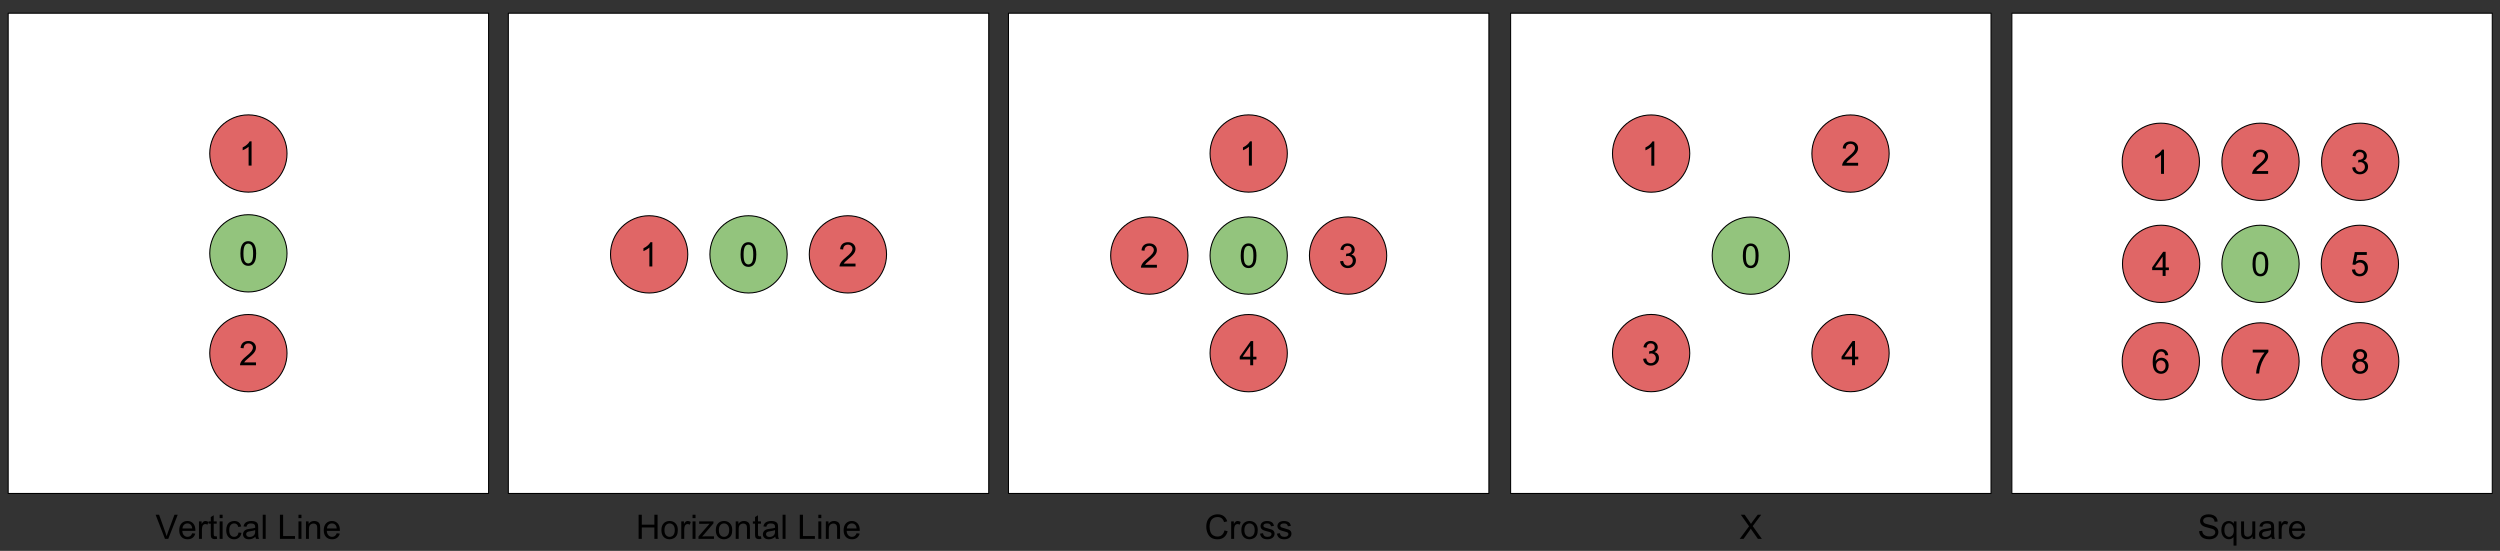 <?xml version="1.0" standalone="yes"?>

<svg version="1.1" viewBox="0.0 0.0 4738.0 1044.0" fill="none" stroke="none" stroke-linecap="square" stroke-miterlimit="10" xmlns="http://www.w3.org/2000/svg" xmlns:xlink="http://www.w3.org/1999/xlink"><rect x="0.0" y="0.0" width="4738.0" height="1044.0" fill="#333333" stroke="none"/><clipPath id="p.0"><path d="m0 0l4738.0 0l0 1044.0l-4738.0 0l0 -1044.0z" clip-rule="nonzero"></path></clipPath><g clip-path="url(#p.0)"><path fill="#000000" fill-opacity="0.0" d="m0 0l4738.38 0l0 1044.622l-4738.38 0z" fill-rule="nonzero"></path><path fill="#ffffff" d="m15.491 24.975l910.488 0l0 910.268l-910.488 0z" fill-rule="nonzero"></path><path stroke="#000000" stroke-width="2.0" stroke-linejoin="round" stroke-linecap="butt" d="m15.491 24.975l910.488 0l0 910.268l-910.488 0z" fill-rule="nonzero"></path><path fill="#000000" fill-opacity="0.0" d="m224.483 950.869l492.504 0l0 63.433l-492.504 0z" fill-rule="nonzero"></path><path fill="#000000" d="m312.672 1021.309l-17.75 -45.812l6.562 0l11.906 33.281q1.438 4.0 2.406 7.5q1.062 -3.75 2.469 -7.5l12.375 -33.281l6.188 0l-17.938 45.812l-6.219 0zm51.594 -10.688l5.812 0.719q-1.375 5.094 -5.094 7.906q-3.719 2.812 -9.5 2.812q-7.281 0 -11.547 -4.484q-4.266 -4.484 -4.266 -12.578q0 -8.375 4.312 -13.0q4.312 -4.625 11.188 -4.625q6.656 0 10.875 4.531q4.219 4.531 4.219 12.75q0 0.5 -0.031 1.5l-24.75 0q0.312 5.469 3.094 8.375q2.781 2.906 6.938 2.906q3.094 0 5.281 -1.625q2.188 -1.625 3.469 -5.188zm-18.469 -9.094l18.531 0q-0.375 -4.188 -2.125 -6.281q-2.688 -3.25 -6.969 -3.25q-3.875 0 -6.516 2.594q-2.641 2.594 -2.922 6.938zm31.281 19.781l0 -33.188l5.062 0l0 5.031q1.938 -3.531 3.578 -4.656q1.641 -1.125 3.609 -1.125q2.844 0 5.781 1.812l-1.938 5.219q-2.062 -1.219 -4.125 -1.219q-1.844 0 -3.312 1.109q-1.469 1.109 -2.094 3.078q-0.938 3.0 -0.938 6.562l0 17.375l-5.625 0zm33.656 -5.031l0.812 4.969q-2.375 0.5 -4.25 0.5q-3.062 0 -4.75 -0.969q-1.688 -0.969 -2.375 -2.547q-0.688 -1.578 -0.688 -6.641l0 -19.094l-4.125 0l0 -4.375l4.125 0l0 -8.219l5.594 -3.375l0 11.594l5.656 0l0 4.375l-5.656 0l0 19.406q0 2.406 0.297 3.094q0.297 0.688 0.969 1.094q0.672 0.406 1.922 0.406q0.938 0 2.469 -0.219zm5.531 -34.312l0 -6.469l5.625 0l0 6.469l-5.625 0zm0 39.344l0 -33.188l5.625 0l0 33.188l-5.625 0zm35.844 -12.156l5.531 0.719q-0.906 5.719 -4.641 8.953q-3.734 3.234 -9.172 3.234q-6.812 0 -10.953 -4.453q-4.141 -4.453 -4.141 -12.766q0 -5.375 1.781 -9.406q1.781 -4.031 5.422 -6.047q3.641 -2.016 7.922 -2.016q5.406 0 8.844 2.734q3.438 2.734 4.406 7.766l-5.469 0.844q-0.781 -3.344 -2.766 -5.031q-1.984 -1.688 -4.797 -1.688q-4.25 0 -6.906 3.047q-2.656 3.047 -2.656 9.641q0 6.688 2.562 9.719q2.562 3.031 6.688 3.031q3.312 0 5.531 -2.031q2.219 -2.031 2.812 -6.25zm32.0 8.062q-3.125 2.656 -6.016 3.75q-2.891 1.094 -6.203 1.094q-5.469 0 -8.406 -2.672q-2.938 -2.672 -2.938 -6.828q0 -2.438 1.109 -4.453q1.109 -2.016 2.906 -3.234q1.797 -1.219 4.047 -1.844q1.656 -0.438 5.0 -0.844q6.812 -0.812 10.031 -1.938q0.031 -1.156 0.031 -1.469q0 -3.438 -1.594 -4.844q-2.156 -1.906 -6.406 -1.906q-3.969 0 -5.859 1.391q-1.891 1.391 -2.797 4.922l-5.5 -0.75q0.75 -3.531 2.469 -5.703q1.719 -2.172 4.969 -3.344q3.25 -1.172 7.531 -1.172q4.25 0 6.906 1.0q2.656 1.0 3.906 2.516q1.25 1.516 1.75 3.828q0.281 1.438 0.281 5.188l0 7.5q0 7.844 0.359 9.922q0.359 2.078 1.422 3.984l-5.875 0q-0.875 -1.75 -1.125 -4.094zm-0.469 -12.562q-3.062 1.25 -9.188 2.125q-3.469 0.5 -4.906 1.125q-1.438 0.625 -2.219 1.828q-0.781 1.203 -0.781 2.672q0 2.25 1.703 3.75q1.703 1.5 4.984 1.5q3.25 0 5.781 -1.422q2.531 -1.422 3.719 -3.891q0.906 -1.906 0.906 -5.625l0 -2.062zm14.281 16.656l0 -45.812l5.625 0l0 45.812l-5.625 0zm32.594 0l0 -45.812l6.062 0l0 40.406l22.562 0l0 5.406l-28.625 0zm35.156 -39.344l0 -6.469l5.625 0l0 6.469l-5.625 0zm0 39.344l0 -33.188l5.625 0l0 33.188l-5.625 0zm14.188 0l0 -33.188l5.062 0l0 4.719q3.656 -5.469 10.562 -5.469q3.0 0 5.516 1.078q2.516 1.078 3.766 2.828q1.25 1.75 1.75 4.156q0.312 1.562 0.312 5.469l0 20.406l-5.625 0l0 -20.188q0 -3.438 -0.656 -5.141q-0.656 -1.703 -2.328 -2.719q-1.672 -1.016 -3.922 -1.016q-3.594 0 -6.203 2.281q-2.609 2.281 -2.609 8.656l0 18.125l-5.625 0zm58.312 -10.688l5.812 0.719q-1.375 5.094 -5.094 7.906q-3.719 2.812 -9.5 2.812q-7.281 0 -11.547 -4.484q-4.266 -4.484 -4.266 -12.578q0 -8.375 4.312 -13.0q4.312 -4.625 11.188 -4.625q6.656 0 10.875 4.531q4.219 4.531 4.219 12.75q0 0.5 -0.031 1.5l-24.75 0q0.312 5.469 3.094 8.375q2.781 2.906 6.938 2.906q3.094 0 5.281 -1.625q2.188 -1.625 3.469 -5.188zm-18.469 -9.094l18.531 0q-0.375 -4.188 -2.125 -6.281q-2.688 -3.25 -6.969 -3.25q-3.875 0 -6.516 2.594q-2.641 2.594 -2.922 6.938z" fill-rule="nonzero"></path><path fill="#ffffff" d="m963.378 24.975l910.488 0l0 910.268l-910.488 0z" fill-rule="nonzero"></path><path stroke="#000000" stroke-width="2.0" stroke-linejoin="round" stroke-linecap="butt" d="m963.378 24.975l910.488 0l0 910.268l-910.488 0z" fill-rule="nonzero"></path><path fill="#ffffff" d="m3812.874 24.975l910.488 0l0 910.268l-910.488 0z" fill-rule="nonzero"></path><path stroke="#000000" stroke-width="2.0" stroke-linejoin="round" stroke-linecap="butt" d="m3812.874 24.975l910.488 0l0 910.268l-910.488 0z" fill-rule="nonzero"></path><path fill="#000000" fill-opacity="0.0" d="m3946.496 950.869l643.244 0l0 63.433l-643.244 0z" fill-rule="nonzero"></path><path fill="#000000" d="m4167.806 1006.59l5.719 -0.5q0.406 3.438 1.891 5.641q1.484 2.203 4.609 3.562q3.125 1.359 7.031 1.359q3.469 0 6.125 -1.031q2.656 -1.031 3.953 -2.828q1.297 -1.797 1.297 -3.922q0 -2.156 -1.25 -3.766q-1.25 -1.609 -4.125 -2.703q-1.844 -0.719 -8.156 -2.234q-6.312 -1.516 -8.844 -2.859q-3.281 -1.719 -4.891 -4.266q-1.609 -2.547 -1.609 -5.703q0 -3.469 1.969 -6.484q1.969 -3.016 5.75 -4.578q3.781 -1.562 8.406 -1.562q5.094 0 8.984 1.641q3.891 1.641 5.984 4.828q2.094 3.188 2.25 7.219l-5.812 0.438q-0.469 -4.344 -3.172 -6.562q-2.703 -2.219 -7.984 -2.219q-5.5 0 -8.016 2.016q-2.516 2.016 -2.516 4.859q0 2.469 1.781 4.062q1.75 1.594 9.141 3.266q7.391 1.672 10.141 2.922q4.0 1.844 5.906 4.672q1.906 2.828 1.906 6.516q0 3.656 -2.094 6.891q-2.094 3.234 -6.016 5.031q-3.922 1.797 -8.828 1.797q-6.219 0 -10.422 -1.812q-4.203 -1.812 -6.594 -5.453q-2.391 -3.641 -2.516 -8.234zm65.188 27.437l0 -16.25q-1.312 1.844 -3.672 3.062q-2.359 1.219 -5.016 1.219q-5.906 0 -10.172 -4.719q-4.266 -4.719 -4.266 -12.938q0 -5.0 1.734 -8.969q1.734 -3.969 5.031 -6.016q3.297 -2.047 7.234 -2.047q6.156 0 9.688 5.188l0 -4.438l5.062 0l0 45.906l-5.625 0zm-17.344 -29.406q0 6.406 2.688 9.609q2.688 3.203 6.438 3.203q3.594 0 6.188 -3.047q2.594 -3.047 2.594 -9.266q0 -6.625 -2.734 -9.969q-2.734 -3.344 -6.422 -3.344q-3.656 0 -6.203 3.109q-2.547 3.109 -2.547 9.703zm53.531 16.688l0 -4.875q-3.875 5.625 -10.531 5.625q-2.938 0 -5.484 -1.125q-2.547 -1.125 -3.781 -2.828q-1.234 -1.703 -1.734 -4.172q-0.344 -1.656 -0.344 -5.25l0 -20.562l5.625 0l0 18.406q0 4.406 0.344 5.938q0.531 2.219 2.25 3.484q1.719 1.266 4.25 1.266q2.531 0 4.75 -1.297q2.219 -1.297 3.141 -3.531q0.922 -2.234 0.922 -6.484l0 -17.781l5.625 0l0 33.188l-5.031 0zm35.5 -4.094q-3.125 2.656 -6.016 3.75q-2.891 1.094 -6.203 1.094q-5.469 0 -8.406 -2.672q-2.938 -2.672 -2.938 -6.828q0 -2.438 1.109 -4.453q1.109 -2.016 2.906 -3.234q1.797 -1.219 4.047 -1.844q1.656 -0.438 5.0 -0.844q6.812 -0.812 10.031 -1.938q0.031 -1.156 0.031 -1.469q0 -3.438 -1.594 -4.844q-2.156 -1.906 -6.406 -1.906q-3.969 0 -5.859 1.391q-1.891 1.391 -2.797 4.922l-5.5 -0.75q0.75 -3.531 2.469 -5.703q1.719 -2.172 4.969 -3.344q3.25 -1.172 7.531 -1.172q4.25 0 6.906 1.0q2.656 1.0 3.906 2.516q1.25 1.516 1.75 3.828q0.281 1.438 0.281 5.188l0 7.5q0 7.844 0.359 9.922q0.359 2.078 1.422 3.984l-5.875 0q-0.875 -1.75 -1.125 -4.094zm-0.469 -12.562q-3.062 1.25 -9.188 2.125q-3.469 0.5 -4.906 1.125q-1.438 0.625 -2.219 1.828q-0.781 1.203 -0.781 2.672q0 2.25 1.703 3.75q1.703 1.5 4.984 1.5q3.25 0 5.781 -1.422q2.531 -1.422 3.719 -3.891q0.906 -1.906 0.906 -5.625l0 -2.062zm14.344 16.656l0 -33.188l5.062 0l0 5.031q1.938 -3.531 3.578 -4.656q1.641 -1.125 3.609 -1.125q2.844 0 5.781 1.812l-1.938 5.219q-2.062 -1.219 -4.125 -1.219q-1.844 0 -3.312 1.109q-1.469 1.109 -2.094 3.078q-0.938 3.0 -0.938 6.562l0 17.375l-5.625 0zm44.094 -10.688l5.812 0.719q-1.375 5.094 -5.094 7.906q-3.719 2.812 -9.5 2.812q-7.281 0 -11.547 -4.484q-4.266 -4.484 -4.266 -12.578q0 -8.375 4.312 -13.0q4.312 -4.625 11.188 -4.625q6.656 0 10.875 4.531q4.219 4.531 4.219 12.75q0 0.5 -0.031 1.5l-24.75 0q0.312 5.469 3.094 8.375q2.781 2.906 6.938 2.906q3.094 0 5.281 -1.625q2.188 -1.625 3.469 -5.188zm-18.469 -9.094l18.531 0q-0.375 -4.188 -2.125 -6.281q-2.688 -3.25 -6.969 -3.25q-3.875 0 -6.516 2.594q-2.641 2.594 -2.922 6.938z" fill-rule="nonzero"></path><path fill="#ffffff" d="m1911.265 24.975l910.488 0l0 910.268l-910.488 0z" fill-rule="nonzero"></path><path stroke="#000000" stroke-width="2.0" stroke-linejoin="round" stroke-linecap="butt" d="m1911.265 24.975l910.488 0l0 910.268l-910.488 0z" fill-rule="nonzero"></path><path fill="#ffffff" d="m2862.908 24.975l910.488 0l0 910.268l-910.488 0z" fill-rule="nonzero"></path><path stroke="#000000" stroke-width="2.0" stroke-linejoin="round" stroke-linecap="butt" d="m2862.908 24.975l910.488 0l0 910.268l-910.488 0z" fill-rule="nonzero"></path><path fill="#000000" fill-opacity="0.0" d="m1172.37 950.869l492.504 0l0 63.433l-492.504 0z" fill-rule="nonzero"></path><path fill="#000000" d="m1210.294 1021.309l0 -45.812l6.062 0l0 18.812l23.812 0l0 -18.812l6.062 0l0 45.812l-6.062 0l0 -21.594l-23.812 0l0 21.594l-6.062 0zm43.219 -16.594q0 -9.219 5.125 -13.656q4.281 -3.688 10.438 -3.688q6.844 0 11.188 4.484q4.344 4.484 4.344 12.391q0 6.406 -1.922 10.078q-1.922 3.672 -5.594 5.703q-3.672 2.031 -8.016 2.031q-6.969 0 -11.266 -4.469q-4.297 -4.469 -4.297 -12.875zm5.781 0q0 6.375 2.781 9.547q2.781 3.172 7.0 3.172q4.188 0 6.969 -3.188q2.781 -3.188 2.781 -9.719q0 -6.156 -2.797 -9.328q-2.797 -3.172 -6.953 -3.172q-4.219 0 -7.0 3.156q-2.781 3.156 -2.781 9.531zm31.844 16.594l0 -33.188l5.062 0l0 5.031q1.938 -3.531 3.578 -4.656q1.641 -1.125 3.609 -1.125q2.844 0 5.781 1.812l-1.938 5.219q-2.062 -1.219 -4.125 -1.219q-1.844 0 -3.312 1.109q-1.469 1.109 -2.094 3.078q-0.938 3.0 -0.938 6.562l0 17.375l-5.625 0zm21.406 -39.344l0 -6.469l5.625 0l0 6.469l-5.625 0zm0 39.344l0 -33.188l5.625 0l0 33.188l-5.625 0zm11.219 0l0 -4.562l21.125 -24.25q-3.594 0.188 -6.344 0.188l-13.531 0l0 -4.562l27.125 0l0 3.719l-17.969 21.062l-3.469 3.844q3.781 -0.281 7.094 -0.281l15.344 0l0 4.844l-29.375 0zm32.875 -16.594q0 -9.219 5.125 -13.656q4.281 -3.688 10.438 -3.688q6.844 0 11.188 4.484q4.344 4.484 4.344 12.391q0 6.406 -1.922 10.078q-1.922 3.672 -5.594 5.703q-3.672 2.031 -8.016 2.031q-6.969 0 -11.266 -4.469q-4.297 -4.469 -4.297 -12.875zm5.781 0q0 6.375 2.781 9.547q2.781 3.172 7.0 3.172q4.188 0 6.969 -3.188q2.781 -3.188 2.781 -9.719q0 -6.156 -2.797 -9.328q-2.797 -3.172 -6.953 -3.172q-4.219 0 -7.0 3.156q-2.781 3.156 -2.781 9.531zm31.906 16.594l0 -33.188l5.062 0l0 4.719q3.656 -5.469 10.562 -5.469q3.0 0 5.516 1.078q2.516 1.078 3.766 2.828q1.25 1.75 1.75 4.156q0.312 1.562 0.312 5.469l0 20.406l-5.625 0l0 -20.188q0 -3.438 -0.656 -5.141q-0.656 -1.703 -2.328 -2.719q-1.672 -1.016 -3.922 -1.016q-3.594 0 -6.203 2.281q-2.609 2.281 -2.609 8.656l0 18.125l-5.625 0zm47.875 -5.031l0.812 4.969q-2.375 0.5 -4.25 0.5q-3.062 0 -4.75 -0.969q-1.688 -0.969 -2.375 -2.547q-0.688 -1.578 -0.688 -6.641l0 -19.094l-4.125 0l0 -4.375l4.125 0l0 -8.219l5.594 -3.375l0 11.594l5.656 0l0 4.375l-5.656 0l0 19.406q0 2.406 0.297 3.094q0.297 0.688 0.969 1.094q0.672 0.406 1.922 0.406q0.938 0 2.469 -0.219zm27.156 0.938q-3.125 2.656 -6.016 3.75q-2.891 1.094 -6.203 1.094q-5.469 0 -8.406 -2.672q-2.938 -2.672 -2.938 -6.828q0 -2.438 1.109 -4.453q1.109 -2.016 2.906 -3.234q1.797 -1.219 4.047 -1.844q1.656 -0.438 5.0 -0.844q6.812 -0.812 10.031 -1.938q0.031 -1.156 0.031 -1.469q0 -3.438 -1.594 -4.844q-2.156 -1.906 -6.406 -1.906q-3.969 0 -5.859 1.391q-1.891 1.391 -2.797 4.922l-5.5 -0.75q0.75 -3.531 2.469 -5.703q1.719 -2.172 4.969 -3.344q3.25 -1.172 7.531 -1.172q4.25 0 6.906 1.0q2.656 1.0 3.906 2.516q1.25 1.516 1.75 3.828q0.281 1.438 0.281 5.188l0 7.5q0 7.844 0.359 9.922q0.359 2.078 1.422 3.984l-5.875 0q-0.875 -1.75 -1.125 -4.094zm-0.469 -12.562q-3.062 1.25 -9.188 2.125q-3.469 0.5 -4.906 1.125q-1.438 0.625 -2.219 1.828q-0.781 1.203 -0.781 2.672q0 2.25 1.703 3.75q1.703 1.5 4.984 1.5q3.25 0 5.781 -1.422q2.531 -1.422 3.719 -3.891q0.906 -1.906 0.906 -5.625l0 -2.062zm14.281 16.656l0 -45.812l5.625 0l0 45.812l-5.625 0zm32.594 0l0 -45.812l6.062 0l0 40.406l22.562 0l0 5.406l-28.625 0zm35.156 -39.344l0 -6.469l5.625 0l0 6.469l-5.625 0zm0 39.344l0 -33.188l5.625 0l0 33.188l-5.625 0zm14.188 0l0 -33.188l5.062 0l0 4.719q3.656 -5.469 10.562 -5.469q3.0 0 5.516 1.078q2.516 1.078 3.766 2.828q1.25 1.75 1.75 4.156q0.312 1.562 0.312 5.469l0 20.406l-5.625 0l0 -20.188q0 -3.438 -0.656 -5.141q-0.656 -1.703 -2.328 -2.719q-1.672 -1.016 -3.922 -1.016q-3.594 0 -6.203 2.281q-2.609 2.281 -2.609 8.656l0 18.125l-5.625 0zm58.312 -10.688l5.812 0.719q-1.375 5.094 -5.094 7.906q-3.719 2.812 -9.5 2.812q-7.281 0 -11.547 -4.484q-4.266 -4.484 -4.266 -12.578q0 -8.375 4.312 -13.0q4.312 -4.625 11.188 -4.625q6.656 0 10.875 4.531q4.219 4.531 4.219 12.75q0 0.5 -0.031 1.5l-24.75 0q0.312 5.469 3.094 8.375q2.781 2.906 6.938 2.906q3.094 0 5.281 -1.625q2.188 -1.625 3.469 -5.188zm-18.469 -9.094l18.531 0q-0.375 -4.188 -2.125 -6.281q-2.688 -3.25 -6.969 -3.25q-3.875 0 -6.516 2.594q-2.641 2.594 -2.922 6.938z" fill-rule="nonzero"></path><path fill="#000000" fill-opacity="0.0" d="m2120.257 950.869l492.504 0l0 63.433l-492.504 0z" fill-rule="nonzero"></path><path fill="#000000" d="m2320.572 1005.246l6.062 1.531q-1.906 7.469 -6.859 11.391q-4.953 3.922 -12.109 3.922q-7.406 0 -12.047 -3.016q-4.641 -3.016 -7.062 -8.734q-2.422 -5.719 -2.422 -12.281q0 -7.156 2.734 -12.484q2.734 -5.328 7.781 -8.094q5.047 -2.766 11.109 -2.766q6.875 0 11.562 3.5q4.688 3.5 6.531 9.844l-5.969 1.406q-1.594 -5.0 -4.625 -7.281q-3.031 -2.281 -7.625 -2.281q-5.281 0 -8.828 2.531q-3.547 2.531 -4.984 6.797q-1.438 4.266 -1.438 8.797q0 5.844 1.703 10.203q1.703 4.359 5.297 6.516q3.594 2.156 7.781 2.156q5.094 0 8.625 -2.938q3.531 -2.938 4.781 -8.719zm12.75 16.062l0 -33.188l5.062 0l0 5.031q1.938 -3.531 3.578 -4.656q1.641 -1.125 3.609 -1.125q2.844 0 5.781 1.812l-1.938 5.219q-2.062 -1.219 -4.125 -1.219q-1.844 0 -3.312 1.109q-1.469 1.109 -2.094 3.078q-0.938 3.0 -0.938 6.562l0 17.375l-5.625 0zm19.281 -16.594q0 -9.219 5.125 -13.656q4.281 -3.688 10.438 -3.688q6.844 0 11.188 4.484q4.344 4.484 4.344 12.391q0 6.406 -1.922 10.078q-1.922 3.672 -5.594 5.703q-3.672 2.031 -8.016 2.031q-6.969 0 -11.266 -4.469q-4.297 -4.469 -4.297 -12.875zm5.781 0q0 6.375 2.781 9.547q2.781 3.172 7.0 3.172q4.188 0 6.969 -3.188q2.781 -3.188 2.781 -9.719q0 -6.156 -2.797 -9.328q-2.797 -3.172 -6.953 -3.172q-4.219 0 -7.0 3.156q-2.781 3.156 -2.781 9.531zm29.656 6.688l5.562 -0.875q0.469 3.344 2.609 5.125q2.141 1.781 5.984 1.781q3.875 0 5.75 -1.578q1.875 -1.578 1.875 -3.703q0 -1.906 -1.656 -3.0q-1.156 -0.75 -5.75 -1.906q-6.188 -1.562 -8.578 -2.703q-2.391 -1.141 -3.625 -3.156q-1.234 -2.016 -1.234 -4.453q0 -2.219 1.016 -4.109q1.016 -1.891 2.766 -3.141q1.312 -0.969 3.578 -1.641q2.266 -0.672 4.859 -0.672q3.906 0 6.859 1.125q2.953 1.125 4.359 3.047q1.406 1.922 1.938 5.141l-5.5 0.75q-0.375 -2.562 -2.172 -4.0q-1.797 -1.438 -5.078 -1.438q-3.875 0 -5.531 1.281q-1.656 1.281 -1.656 3.0q0 1.094 0.688 1.969q0.688 0.906 2.156 1.5q0.844 0.312 4.969 1.438q5.969 1.594 8.328 2.609q2.359 1.016 3.703 2.953q1.344 1.938 1.344 4.812q0 2.812 -1.641 5.297q-1.641 2.484 -4.734 3.844q-3.094 1.359 -7.0 1.359q-6.469 0 -9.859 -2.688q-3.391 -2.688 -4.328 -7.969zm32.0 0l5.562 -0.875q0.469 3.344 2.609 5.125q2.141 1.781 5.984 1.781q3.875 0 5.75 -1.578q1.875 -1.578 1.875 -3.703q0 -1.906 -1.656 -3.0q-1.156 -0.75 -5.75 -1.906q-6.188 -1.562 -8.578 -2.703q-2.391 -1.141 -3.625 -3.156q-1.234 -2.016 -1.234 -4.453q0 -2.219 1.016 -4.109q1.016 -1.891 2.766 -3.141q1.312 -0.969 3.578 -1.641q2.266 -0.672 4.859 -0.672q3.906 0 6.859 1.125q2.953 1.125 4.359 3.047q1.406 1.922 1.938 5.141l-5.5 0.75q-0.375 -2.562 -2.172 -4.0q-1.797 -1.438 -5.078 -1.438q-3.875 0 -5.531 1.281q-1.656 1.281 -1.656 3.0q0 1.094 0.688 1.969q0.688 0.906 2.156 1.5q0.844 0.312 4.969 1.438q5.969 1.594 8.328 2.609q2.359 1.016 3.703 2.953q1.344 1.938 1.344 4.812q0 2.812 -1.641 5.297q-1.641 2.484 -4.734 3.844q-3.094 1.359 -7.0 1.359q-6.469 0 -9.859 -2.688q-3.391 -2.688 -4.328 -7.969z" fill-rule="nonzero"></path><path fill="#000000" fill-opacity="0.0" d="m3071.9 950.869l492.504 0l0 63.433l-492.504 0z" fill-rule="nonzero"></path><path fill="#000000" d="m3297.09 1021.309l17.719 -23.875l-15.625 -21.938l7.219 0l8.312 11.75q2.594 3.656 3.688 5.625q1.531 -2.5 3.625 -5.219l9.219 -12.156l6.594 0l-16.094 21.594l17.344 24.219l-7.5 0l-11.531 -16.344q-0.969 -1.406 -2.0 -3.062q-1.531 2.5 -2.188 3.438l-11.5 15.969l-7.281 0z" fill-rule="nonzero"></path><path fill="#93c47d" d="m397.522 480.109l0 0c0 -40.434 32.778 -73.213 73.213 -73.213l0 0c19.417 0 38.039 7.713 51.769 21.443c13.73 13.73 21.443 32.352 21.443 51.769l0 0c0 40.434 -32.778 73.213 -73.213 73.213l0 0c-40.434 0 -73.213 -32.778 -73.213 -73.213z" fill-rule="nonzero"></path><path stroke="#000000" stroke-width="2.0" stroke-linejoin="round" stroke-linecap="butt" d="m397.522 480.109l0 0c0 -40.434 32.778 -73.213 73.213 -73.213l0 0c19.417 0 38.039 7.713 51.769 21.443c13.73 13.73 21.443 32.352 21.443 51.769l0 0c0 40.434 -32.778 73.213 -73.213 73.213l0 0c-40.434 0 -73.213 -32.778 -73.213 -73.213z" fill-rule="nonzero"></path><path fill="#000000" d="m455.594 480.455q0 -8.125 1.672 -13.078q1.672 -4.953 4.969 -7.641q3.297 -2.688 8.297 -2.688q3.688 0 6.469 1.484q2.781 1.484 4.594 4.281q1.812 2.797 2.844 6.812q1.031 4.016 1.031 10.828q0 8.062 -1.656 13.016q-1.656 4.953 -4.953 7.656q-3.297 2.703 -8.328 2.703q-6.625 0 -10.406 -4.75q-4.531 -5.719 -4.531 -18.625zm5.781 0q0 11.281 2.641 15.016q2.641 3.734 6.516 3.734q3.875 0 6.516 -3.75q2.641 -3.75 2.641 -15.0q0 -11.312 -2.641 -15.031q-2.641 -3.719 -6.578 -3.719q-3.875 0 -6.188 3.281q-2.906 4.188 -2.906 15.469z" fill-rule="nonzero"></path><path fill="#e06666" d="m397.522 290.925l0 0c0 -40.434 32.778 -73.213 73.213 -73.213l0 0c19.417 0 38.039 7.713 51.769 21.443c13.73 13.73 21.443 32.352 21.443 51.769l0 0c0 40.434 -32.778 73.213 -73.213 73.213l0 0c-40.434 0 -73.213 -32.778 -73.213 -73.213z" fill-rule="nonzero"></path><path stroke="#000000" stroke-width="2.0" stroke-linejoin="round" stroke-linecap="butt" d="m397.522 290.925l0 0c0 -40.434 32.778 -73.213 73.213 -73.213l0 0c19.417 0 38.039 7.713 51.769 21.443c13.73 13.73 21.443 32.352 21.443 51.769l0 0c0 40.434 -32.778 73.213 -73.213 73.213l0 0c-40.434 0 -73.213 -32.778 -73.213 -73.213z" fill-rule="nonzero"></path><path fill="#000000" d="m476.782 313.865l-5.625 0l0 -35.844q-2.031 1.938 -5.328 3.875q-3.297 1.938 -5.922 2.906l0 -5.438q4.719 -2.219 8.25 -5.375q3.531 -3.156 5.0 -6.125l3.625 0l0 46.0z" fill-rule="nonzero"></path><path fill="#e06666" d="m397.522 669.293l0 0c0 -40.434 32.778 -73.213 73.213 -73.213l0 0c19.417 0 38.039 7.713 51.769 21.443c13.73 13.73 21.443 32.352 21.443 51.769l0 0c0 40.434 -32.778 73.213 -73.213 73.213l0 0c-40.434 0 -73.213 -32.778 -73.213 -73.213z" fill-rule="nonzero"></path><path stroke="#000000" stroke-width="2.0" stroke-linejoin="round" stroke-linecap="butt" d="m397.522 669.293l0 0c0 -40.434 32.778 -73.213 73.213 -73.213l0 0c19.417 0 38.039 7.713 51.769 21.443c13.73 13.73 21.443 32.352 21.443 51.769l0 0c0 40.434 -32.778 73.213 -73.213 73.213l0 0c-40.434 0 -73.213 -32.778 -73.213 -73.213z" fill-rule="nonzero"></path><path fill="#000000" d="m485.157 686.826l0 5.406l-30.281 0q-0.062 -2.031 0.656 -3.906q1.156 -3.094 3.703 -6.094q2.547 -3.0 7.359 -6.938q7.469 -6.125 10.094 -9.703q2.625 -3.578 2.625 -6.766q0 -3.344 -2.391 -5.641q-2.391 -2.297 -6.234 -2.297q-4.062 0 -6.5 2.438q-2.438 2.438 -2.469 6.75l-5.781 -0.594q0.594 -6.469 4.469 -9.859q3.875 -3.391 10.406 -3.391q6.594 0 10.438 3.656q3.844 3.656 3.844 9.062q0 2.75 -1.125 5.406q-1.125 2.656 -3.734 5.594q-2.609 2.938 -8.672 8.062q-5.062 4.25 -6.5 5.766q-1.438 1.516 -2.375 3.047l22.469 0z" fill-rule="nonzero"></path><path fill="#93c47d" d="m1345.409 482.063l0 0c0 -40.434 32.778 -73.213 73.213 -73.213l0 0c19.417 0 38.039 7.713 51.769 21.443c13.73 13.73 21.443 32.352 21.443 51.769l0 0c0 40.434 -32.778 73.213 -73.213 73.213l0 0c-40.434 0 -73.213 -32.778 -73.213 -73.213z" fill-rule="nonzero"></path><path stroke="#000000" stroke-width="2.0" stroke-linejoin="round" stroke-linecap="butt" d="m1345.409 482.063l0 0c0 -40.434 32.778 -73.213 73.213 -73.213l0 0c19.417 0 38.039 7.713 51.769 21.443c13.73 13.73 21.443 32.352 21.443 51.769l0 0c0 40.434 -32.778 73.213 -73.213 73.213l0 0c-40.434 0 -73.213 -32.778 -73.213 -73.213z" fill-rule="nonzero"></path><path fill="#000000" d="m1403.481 482.409q0 -8.125 1.672 -13.078q1.672 -4.953 4.969 -7.641q3.297 -2.688 8.297 -2.688q3.688 0 6.469 1.484q2.781 1.484 4.594 4.281q1.812 2.797 2.844 6.812q1.031 4.016 1.031 10.828q0 8.062 -1.656 13.016q-1.656 4.953 -4.953 7.656q-3.297 2.703 -8.328 2.703q-6.625 0 -10.406 -4.75q-4.531 -5.719 -4.531 -18.625zm5.781 0q0 11.281 2.641 15.016q2.641 3.734 6.516 3.734q3.875 0 6.516 -3.75q2.641 -3.75 2.641 -15.0q0 -11.312 -2.641 -15.031q-2.641 -3.719 -6.578 -3.719q-3.875 0 -6.188 3.281q-2.906 4.188 -2.906 15.469z" fill-rule="nonzero"></path><path fill="#e06666" d="m1157.055 482.063l0 0c0 -40.434 32.778 -73.213 73.213 -73.213l0 0c19.417 0 38.039 7.713 51.769 21.443c13.73 13.73 21.443 32.352 21.443 51.769l0 0c0 40.434 -32.778 73.213 -73.213 73.213l0 0c-40.434 0 -73.213 -32.778 -73.213 -73.213z" fill-rule="nonzero"></path><path stroke="#000000" stroke-width="2.0" stroke-linejoin="round" stroke-linecap="butt" d="m1157.055 482.063l0 0c0 -40.434 32.778 -73.213 73.213 -73.213l0 0c19.417 0 38.039 7.713 51.769 21.443c13.73 13.73 21.443 32.352 21.443 51.769l0 0c0 40.434 -32.778 73.213 -73.213 73.213l0 0c-40.434 0 -73.213 -32.778 -73.213 -73.213z" fill-rule="nonzero"></path><path fill="#000000" d="m1236.315 505.003l-5.625 0l0 -35.844q-2.031 1.938 -5.328 3.875q-3.297 1.938 -5.922 2.906l0 -5.438q4.719 -2.219 8.25 -5.375q3.531 -3.156 5.0 -6.125l3.625 0l0 46.0z" fill-rule="nonzero"></path><path fill="#e06666" d="m1533.764 482.063l0 0c0 -40.434 32.778 -73.213 73.213 -73.213l0 0c19.417 0 38.039 7.713 51.769 21.443c13.73 13.73 21.443 32.352 21.443 51.769l0 0c0 40.434 -32.778 73.213 -73.213 73.213l0 0c-40.434 0 -73.213 -32.778 -73.213 -73.213z" fill-rule="nonzero"></path><path stroke="#000000" stroke-width="2.0" stroke-linejoin="round" stroke-linecap="butt" d="m1533.764 482.063l0 0c0 -40.434 32.778 -73.213 73.213 -73.213l0 0c19.417 0 38.039 7.713 51.769 21.443c13.73 13.73 21.443 32.352 21.443 51.769l0 0c0 40.434 -32.778 73.213 -73.213 73.213l0 0c-40.434 0 -73.213 -32.778 -73.213 -73.213z" fill-rule="nonzero"></path><path fill="#000000" d="m1621.398 499.597l0 5.406l-30.281 0q-0.062 -2.031 0.656 -3.906q1.156 -3.094 3.703 -6.094q2.547 -3.0 7.359 -6.938q7.469 -6.125 10.094 -9.703q2.625 -3.578 2.625 -6.766q0 -3.344 -2.391 -5.641q-2.391 -2.297 -6.234 -2.297q-4.062 0 -6.5 2.438q-2.438 2.438 -2.469 6.75l-5.781 -0.594q0.594 -6.469 4.469 -9.859q3.875 -3.391 10.406 -3.391q6.594 0 10.438 3.656q3.844 3.656 3.844 9.062q0 2.75 -1.125 5.406q-1.125 2.656 -3.734 5.594q-2.609 2.938 -8.672 8.062q-5.062 4.25 -6.5 5.766q-1.438 1.516 -2.375 3.047l22.469 0z" fill-rule="nonzero"></path><path fill="#93c47d" d="m2293.297 484.352l0 0c0 -40.434 32.778 -73.213 73.213 -73.213l0 0c19.417 0 38.039 7.713 51.769 21.443c13.73 13.73 21.443 32.352 21.443 51.769l0 0c0 40.434 -32.778 73.213 -73.212 73.213l0 0c-40.434 0 -73.213 -32.778 -73.213 -73.213z" fill-rule="nonzero"></path><path stroke="#000000" stroke-width="2.0" stroke-linejoin="round" stroke-linecap="butt" d="m2293.297 484.352l0 0c0 -40.434 32.778 -73.213 73.213 -73.213l0 0c19.417 0 38.039 7.713 51.769 21.443c13.73 13.73 21.443 32.352 21.443 51.769l0 0c0 40.434 -32.778 73.213 -73.212 73.213l0 0c-40.434 0 -73.213 -32.778 -73.213 -73.213z" fill-rule="nonzero"></path><path fill="#000000" d="m2351.369 484.698q0 -8.125 1.672 -13.078q1.672 -4.953 4.969 -7.641q3.297 -2.688 8.297 -2.688q3.688 0 6.469 1.484q2.781 1.484 4.594 4.281q1.812 2.797 2.844 6.812q1.031 4.016 1.031 10.828q0 8.062 -1.656 13.016q-1.656 4.953 -4.953 7.656q-3.297 2.703 -8.328 2.703q-6.625 0 -10.406 -4.75q-4.531 -5.719 -4.531 -18.625zm5.781 0q0 11.281 2.641 15.016q2.641 3.734 6.516 3.734q3.875 0 6.516 -3.75q2.641 -3.75 2.641 -15.0q0 -11.312 -2.641 -15.031q-2.641 -3.719 -6.578 -3.719q-3.875 0 -6.188 3.281q-2.906 4.188 -2.906 15.469z" fill-rule="nonzero"></path><path fill="#e06666" d="m2104.942 484.352l0 0c0 -40.434 32.779 -73.213 73.213 -73.213l0 0c19.417 0 38.039 7.713 51.769 21.443c13.73 13.73 21.443 32.352 21.443 51.769l0 0c0 40.434 -32.778 73.213 -73.213 73.213l0 0c-40.434 0 -73.213 -32.778 -73.213 -73.213z" fill-rule="nonzero"></path><path stroke="#000000" stroke-width="2.0" stroke-linejoin="round" stroke-linecap="butt" d="m2104.942 484.352l0 0c0 -40.434 32.779 -73.213 73.213 -73.213l0 0c19.417 0 38.039 7.713 51.769 21.443c13.73 13.73 21.443 32.352 21.443 51.769l0 0c0 40.434 -32.778 73.213 -73.213 73.213l0 0c-40.434 0 -73.213 -32.778 -73.213 -73.213z" fill-rule="nonzero"></path><path fill="#000000" d="m2192.577 501.885l0 5.406l-30.281 0q-0.062 -2.031 0.656 -3.906q1.156 -3.094 3.703 -6.094q2.547 -3.0 7.359 -6.938q7.469 -6.125 10.094 -9.703q2.625 -3.578 2.625 -6.766q0 -3.344 -2.391 -5.641q-2.391 -2.297 -6.234 -2.297q-4.062 0 -6.5 2.438q-2.438 2.438 -2.469 6.75l-5.781 -0.594q0.594 -6.469 4.469 -9.859q3.875 -3.391 10.406 -3.391q6.594 0 10.438 3.656q3.844 3.656 3.844 9.062q0 2.75 -1.125 5.406q-1.125 2.656 -3.734 5.594q-2.609 2.938 -8.672 8.062q-5.062 4.25 -6.5 5.766q-1.438 1.516 -2.375 3.047l22.469 0z" fill-rule="nonzero"></path><path fill="#e06666" d="m2481.651 484.352l0 0c0 -40.434 32.778 -73.213 73.213 -73.213l0 0c19.417 0 38.039 7.713 51.769 21.443c13.73 13.73 21.444 32.352 21.444 51.769l0 0c0 40.434 -32.779 73.213 -73.213 73.213l0 0c-40.434 0 -73.213 -32.778 -73.213 -73.213z" fill-rule="nonzero"></path><path stroke="#000000" stroke-width="2.0" stroke-linejoin="round" stroke-linecap="butt" d="m2481.651 484.352l0 0c0 -40.434 32.778 -73.213 73.213 -73.213l0 0c19.417 0 38.039 7.713 51.769 21.443c13.73 13.73 21.444 32.352 21.444 51.769l0 0c0 40.434 -32.779 73.213 -73.213 73.213l0 0c-40.434 0 -73.213 -32.778 -73.213 -73.213z" fill-rule="nonzero"></path><path fill="#000000" d="m2539.754 495.198l5.625 -0.75q0.969 4.781 3.297 6.891q2.328 2.109 5.672 2.109q3.969 0 6.703 -2.75q2.734 -2.75 2.734 -6.812q0 -3.875 -2.531 -6.391q-2.531 -2.516 -6.438 -2.516q-1.594 0 -3.969 0.625l0.625 -4.938q0.562 0.062 0.906 0.062q3.594 0 6.469 -1.875q2.875 -1.875 2.875 -5.781q0 -3.094 -2.094 -5.125q-2.094 -2.031 -5.406 -2.031q-3.281 0 -5.469 2.062q-2.188 2.062 -2.812 6.188l-5.625 -1.0q1.031 -5.656 4.688 -8.766q3.656 -3.109 9.094 -3.109q3.75 0 6.906 1.609q3.156 1.609 4.828 4.391q1.672 2.781 1.672 5.906q0 2.969 -1.594 5.406q-1.594 2.438 -4.719 3.875q4.062 0.938 6.312 3.891q2.25 2.953 2.25 7.391q0 6.0 -4.375 10.172q-4.375 4.172 -11.062 4.172q-6.031 0 -10.016 -3.594q-3.984 -3.594 -4.547 -9.312z" fill-rule="nonzero"></path><path fill="#e06666" d="m2293.298 290.925l0 0c0 -40.434 32.779 -73.213 73.213 -73.213l0 0c19.417 0 38.039 7.713 51.769 21.443c13.73 13.73 21.444 32.352 21.444 51.769l0 0c0 40.434 -32.779 73.213 -73.213 73.213l0 0c-40.434 0 -73.213 -32.778 -73.213 -73.213z" fill-rule="nonzero"></path><path stroke="#000000" stroke-width="2.0" stroke-linejoin="round" stroke-linecap="butt" d="m2293.298 290.925l0 0c0 -40.434 32.779 -73.213 73.213 -73.213l0 0c19.417 0 38.039 7.713 51.769 21.443c13.73 13.73 21.444 32.352 21.444 51.769l0 0c0 40.434 -32.779 73.213 -73.213 73.213l0 0c-40.434 0 -73.213 -32.778 -73.213 -73.213z" fill-rule="nonzero"></path><path fill="#000000" d="m2372.557 313.865l-5.625 0l0 -35.844q-2.031 1.938 -5.328 3.875q-3.297 1.938 -5.922 2.906l0 -5.438q4.719 -2.219 8.25 -5.375q3.531 -3.156 5.0 -6.125l3.625 0l0 46.0z" fill-rule="nonzero"></path><path fill="#e06666" d="m2293.298 669.293l0 0c0 -40.434 32.779 -73.213 73.213 -73.213l0 0c19.417 0 38.039 7.713 51.769 21.443c13.73 13.73 21.444 32.352 21.444 51.769l0 0c0 40.434 -32.779 73.213 -73.213 73.213l0 0c-40.434 0 -73.213 -32.778 -73.213 -73.213z" fill-rule="nonzero"></path><path stroke="#000000" stroke-width="2.0" stroke-linejoin="round" stroke-linecap="butt" d="m2293.298 669.293l0 0c0 -40.434 32.779 -73.213 73.213 -73.213l0 0c19.417 0 38.039 7.713 51.769 21.443c13.73 13.73 21.444 32.352 21.444 51.769l0 0c0 40.434 -32.779 73.213 -73.213 73.213l0 0c-40.434 0 -73.213 -32.778 -73.213 -73.213z" fill-rule="nonzero"></path><path fill="#000000" d="m2369.401 692.233l0 -10.969l-19.875 0l0 -5.156l20.906 -29.688l4.594 0l0 29.688l6.188 0l0 5.156l-6.188 0l0 10.969l-5.625 0zm0 -16.125l0 -20.656l-14.344 20.656l14.344 0z" fill-rule="nonzero"></path><path fill="#93c47d" d="m3244.938 484.472l0 0c0 -40.434 32.779 -73.213 73.213 -73.213l0 0c19.417 0 38.039 7.713 51.769 21.443c13.73 13.73 21.444 32.352 21.444 51.769l0 0c0 40.434 -32.778 73.213 -73.213 73.213l0 0c-40.434 0 -73.213 -32.778 -73.213 -73.213z" fill-rule="nonzero"></path><path stroke="#000000" stroke-width="2.0" stroke-linejoin="round" stroke-linecap="butt" d="m3244.938 484.472l0 0c0 -40.434 32.779 -73.213 73.213 -73.213l0 0c19.417 0 38.039 7.713 51.769 21.443c13.73 13.73 21.444 32.352 21.444 51.769l0 0c0 40.434 -32.778 73.213 -73.213 73.213l0 0c-40.434 0 -73.213 -32.778 -73.213 -73.213z" fill-rule="nonzero"></path><path fill="#000000" d="m3303.01 484.819q0 -8.125 1.672 -13.078q1.672 -4.953 4.969 -7.641q3.297 -2.688 8.297 -2.688q3.688 0 6.469 1.484q2.781 1.484 4.594 4.281q1.812 2.797 2.844 6.812q1.031 4.016 1.031 10.828q0 8.062 -1.656 13.016q-1.656 4.953 -4.953 7.656q-3.297 2.703 -8.328 2.703q-6.625 0 -10.406 -4.75q-4.531 -5.719 -4.531 -18.625zm5.781 0q0 11.281 2.641 15.016q2.641 3.734 6.516 3.734q3.875 0 6.516 -3.75q2.641 -3.75 2.641 -15.0q0 -11.312 -2.641 -15.031q-2.641 -3.719 -6.578 -3.719q-3.875 0 -6.188 3.281q-2.906 4.188 -2.906 15.469z" fill-rule="nonzero"></path><path fill="#e06666" d="m3055.992 291.046l0 0c0 -40.434 32.778 -73.213 73.213 -73.213l0 0c19.417 0 38.039 7.713 51.769 21.443c13.73 13.73 21.443 32.352 21.443 51.769l0 0c0 40.434 -32.778 73.213 -73.212 73.213l0 0c-40.434 0 -73.213 -32.778 -73.213 -73.213z" fill-rule="nonzero"></path><path stroke="#000000" stroke-width="2.0" stroke-linejoin="round" stroke-linecap="butt" d="m3055.992 291.046l0 0c0 -40.434 32.778 -73.213 73.213 -73.213l0 0c19.417 0 38.039 7.713 51.769 21.443c13.73 13.73 21.443 32.352 21.443 51.769l0 0c0 40.434 -32.778 73.213 -73.212 73.213l0 0c-40.434 0 -73.213 -32.778 -73.213 -73.213z" fill-rule="nonzero"></path><path fill="#000000" d="m3135.252 313.986l-5.625 0l0 -35.844q-2.031 1.938 -5.328 3.875q-3.297 1.938 -5.922 2.906l0 -5.438q4.719 -2.219 8.25 -5.375q3.531 -3.156 5.0 -6.125l3.625 0l0 46.0z" fill-rule="nonzero"></path><path fill="#e06666" d="m3433.887 669.172l0 0c0 -40.434 32.778 -73.213 73.213 -73.213l0 0c19.417 0 38.039 7.714 51.769 21.443c13.73 13.73 21.443 32.352 21.443 51.769l0 0c0 40.434 -32.778 73.213 -73.212 73.213l0 0c-40.434 0 -73.213 -32.778 -73.213 -73.213z" fill-rule="nonzero"></path><path stroke="#000000" stroke-width="2.0" stroke-linejoin="round" stroke-linecap="butt" d="m3433.887 669.172l0 0c0 -40.434 32.778 -73.213 73.213 -73.213l0 0c19.417 0 38.039 7.714 51.769 21.443c13.73 13.73 21.443 32.352 21.443 51.769l0 0c0 40.434 -32.778 73.213 -73.212 73.213l0 0c-40.434 0 -73.213 -32.778 -73.213 -73.213z" fill-rule="nonzero"></path><path fill="#000000" d="m3509.99 692.112l0 -10.969l-19.875 0l0 -5.156l20.906 -29.688l4.594 0l0 29.688l6.188 0l0 5.156l-6.188 0l0 10.969l-5.625 0zm0 -16.125l0 -20.656l-14.344 20.656l14.344 0z" fill-rule="nonzero"></path><path fill="#e06666" d="m3433.887 291.046l0 0c0 -40.434 32.778 -73.213 73.213 -73.213l0 0c19.417 0 38.039 7.713 51.769 21.443c13.73 13.73 21.443 32.352 21.443 51.769l0 0c0 40.434 -32.778 73.213 -73.212 73.213l0 0c-40.434 0 -73.213 -32.778 -73.213 -73.213z" fill-rule="nonzero"></path><path stroke="#000000" stroke-width="2.0" stroke-linejoin="round" stroke-linecap="butt" d="m3433.887 291.046l0 0c0 -40.434 32.778 -73.213 73.213 -73.213l0 0c19.417 0 38.039 7.713 51.769 21.443c13.73 13.73 21.443 32.352 21.443 51.769l0 0c0 40.434 -32.778 73.213 -73.212 73.213l0 0c-40.434 0 -73.213 -32.778 -73.213 -73.213z" fill-rule="nonzero"></path><path fill="#000000" d="m3521.522 308.58l0 5.406l-30.281 0q-0.062 -2.031 0.656 -3.906q1.156 -3.094 3.703 -6.094q2.547 -3.0 7.359 -6.938q7.469 -6.125 10.094 -9.703q2.625 -3.578 2.625 -6.766q0 -3.344 -2.391 -5.641q-2.391 -2.297 -6.234 -2.297q-4.062 0 -6.5 2.438q-2.438 2.438 -2.469 6.75l-5.781 -0.594q0.594 -6.469 4.469 -9.859q3.875 -3.391 10.406 -3.391q6.594 0 10.438 3.656q3.844 3.656 3.844 9.062q0 2.75 -1.125 5.406q-1.125 2.656 -3.734 5.594q-2.609 2.938 -8.672 8.062q-5.062 4.25 -6.5 5.766q-1.438 1.516 -2.375 3.047l22.469 0z" fill-rule="nonzero"></path><path fill="#e06666" d="m3055.992 669.172l0 0c0 -40.434 32.778 -73.213 73.213 -73.213l0 0c19.417 0 38.039 7.714 51.769 21.443c13.73 13.73 21.443 32.352 21.443 51.769l0 0c0 40.434 -32.778 73.213 -73.212 73.213l0 0c-40.434 0 -73.213 -32.778 -73.213 -73.213z" fill-rule="nonzero"></path><path stroke="#000000" stroke-width="2.0" stroke-linejoin="round" stroke-linecap="butt" d="m3055.992 669.172l0 0c0 -40.434 32.778 -73.213 73.213 -73.213l0 0c19.417 0 38.039 7.714 51.769 21.443c13.73 13.73 21.443 32.352 21.443 51.769l0 0c0 40.434 -32.778 73.213 -73.212 73.213l0 0c-40.434 0 -73.213 -32.778 -73.213 -73.213z" fill-rule="nonzero"></path><path fill="#000000" d="m3114.095 680.018l5.625 -0.75q0.969 4.781 3.297 6.891q2.328 2.109 5.672 2.109q3.969 0 6.703 -2.75q2.734 -2.75 2.734 -6.812q0 -3.875 -2.531 -6.391q-2.531 -2.516 -6.438 -2.516q-1.594 0 -3.969 0.625l0.625 -4.938q0.562 0.062 0.906 0.062q3.594 0 6.469 -1.875q2.875 -1.875 2.875 -5.781q0 -3.094 -2.094 -5.125q-2.094 -2.031 -5.406 -2.031q-3.281 0 -5.469 2.062q-2.188 2.062 -2.812 6.188l-5.625 -1.0q1.031 -5.656 4.688 -8.766q3.656 -3.109 9.094 -3.109q3.75 0 6.906 1.609q3.156 1.609 4.828 4.391q1.672 2.781 1.672 5.906q0 2.969 -1.594 5.406q-1.594 2.438 -4.719 3.875q4.062 0.938 6.312 3.891q2.25 2.953 2.25 7.391q0 6.0 -4.375 10.172q-4.375 4.172 -11.062 4.172q-6.031 0 -10.016 -3.594q-3.984 -3.594 -4.547 -9.312z" fill-rule="nonzero"></path><path fill="#93c47d" d="m4210.904 500.042l0 0c0 -40.434 32.778 -73.213 73.212 -73.213l0 0c19.417 0 38.039 7.713 51.769 21.443c13.73 13.73 21.444 32.352 21.444 51.769l0 0c0 40.434 -32.779 73.213 -73.213 73.213l0 0c-40.434 0 -73.212 -32.778 -73.212 -73.213z" fill-rule="nonzero"></path><path stroke="#000000" stroke-width="2.0" stroke-linejoin="round" stroke-linecap="butt" d="m4210.904 500.042l0 0c0 -40.434 32.778 -73.213 73.212 -73.213l0 0c19.417 0 38.039 7.713 51.769 21.443c13.73 13.73 21.444 32.352 21.444 51.769l0 0c0 40.434 -32.779 73.213 -73.213 73.213l0 0c-40.434 0 -73.212 -32.778 -73.212 -73.213z" fill-rule="nonzero"></path><path fill="#000000" d="m4268.976 500.388q0 -8.125 1.672 -13.078q1.672 -4.953 4.969 -7.641q3.297 -2.688 8.297 -2.688q3.688 0 6.469 1.484q2.781 1.484 4.594 4.281q1.812 2.797 2.844 6.812q1.031 4.016 1.031 10.828q0 8.062 -1.656 13.016q-1.656 4.953 -4.953 7.656q-3.297 2.703 -8.328 2.703q-6.625 0 -10.406 -4.75q-4.531 -5.719 -4.531 -18.625zm5.781 0q0 11.281 2.641 15.016q2.641 3.734 6.516 3.734q3.875 0 6.516 -3.75q2.641 -3.75 2.641 -15.0q0 -11.312 -2.641 -15.031q-2.641 -3.719 -6.578 -3.719q-3.875 0 -6.188 3.281q-2.906 4.188 -2.906 15.469z" fill-rule="nonzero"></path><path fill="#e06666" d="m4022.55 500.042l0 0c0 -40.434 32.779 -73.213 73.213 -73.213l0 0c19.417 0 38.039 7.713 51.769 21.443c13.73 13.73 21.443 32.352 21.443 51.769l0 0c0 40.434 -32.778 73.213 -73.213 73.213l0 0c-40.434 0 -73.213 -32.778 -73.213 -73.213z" fill-rule="nonzero"></path><path stroke="#000000" stroke-width="2.0" stroke-linejoin="round" stroke-linecap="butt" d="m4022.55 500.042l0 0c0 -40.434 32.779 -73.213 73.213 -73.213l0 0c19.417 0 38.039 7.713 51.769 21.443c13.73 13.73 21.443 32.352 21.443 51.769l0 0c0 40.434 -32.778 73.213 -73.213 73.213l0 0c-40.434 0 -73.213 -32.778 -73.213 -73.213z" fill-rule="nonzero"></path><path fill="#000000" d="m4098.653 522.982l0 -10.969l-19.875 0l0 -5.156l20.906 -29.688l4.594 0l0 29.688l6.188 0l0 5.156l-6.188 0l0 10.969l-5.625 0zm0 -16.125l0 -20.656l-14.344 20.656l14.344 0z" fill-rule="nonzero"></path><path fill="#e06666" d="m4210.905 306.615l0 0c0 -40.434 32.779 -73.213 73.213 -73.213l0 0c19.417 0 38.039 7.713 51.769 21.443c13.73 13.73 21.443 32.352 21.443 51.769l0 0c0 40.434 -32.778 73.213 -73.212 73.213l0 0c-40.434 0 -73.213 -32.778 -73.213 -73.213z" fill-rule="nonzero"></path><path stroke="#000000" stroke-width="2.0" stroke-linejoin="round" stroke-linecap="butt" d="m4210.905 306.615l0 0c0 -40.434 32.779 -73.213 73.213 -73.213l0 0c19.417 0 38.039 7.713 51.769 21.443c13.73 13.73 21.443 32.352 21.443 51.769l0 0c0 40.434 -32.778 73.213 -73.212 73.213l0 0c-40.434 0 -73.213 -32.778 -73.213 -73.213z" fill-rule="nonzero"></path><path fill="#000000" d="m4298.54 324.149l0 5.406l-30.281 0q-0.062 -2.031 0.656 -3.906q1.156 -3.094 3.703 -6.094q2.547 -3.0 7.359 -6.938q7.469 -6.125 10.094 -9.703q2.625 -3.578 2.625 -6.766q0 -3.344 -2.391 -5.641q-2.391 -2.297 -6.234 -2.297q-4.062 0 -6.5 2.438q-2.438 2.438 -2.469 6.75l-5.781 -0.594q0.594 -6.469 4.469 -9.859q3.875 -3.391 10.406 -3.391q6.594 0 10.438 3.656q3.844 3.656 3.844 9.062q0 2.75 -1.125 5.406q-1.125 2.656 -3.734 5.594q-2.609 2.938 -8.672 8.062q-5.062 4.25 -6.5 5.766q-1.438 1.516 -2.375 3.047l22.469 0z" fill-rule="nonzero"></path><path fill="#e06666" d="m4210.905 684.983l0 0c0 -40.434 32.779 -73.213 73.213 -73.213l0 0c19.417 0 38.039 7.713 51.769 21.443c13.73 13.73 21.443 32.352 21.443 51.769l0 0c0 40.434 -32.778 73.213 -73.212 73.213l0 0c-40.434 0 -73.213 -32.778 -73.213 -73.213z" fill-rule="nonzero"></path><path stroke="#000000" stroke-width="2.0" stroke-linejoin="round" stroke-linecap="butt" d="m4210.905 684.983l0 0c0 -40.434 32.779 -73.213 73.213 -73.213l0 0c19.417 0 38.039 7.713 51.769 21.443c13.73 13.73 21.443 32.352 21.443 51.769l0 0c0 40.434 -32.778 73.213 -73.212 73.213l0 0c-40.434 0 -73.213 -32.778 -73.213 -73.213z" fill-rule="nonzero"></path><path fill="#000000" d="m4269.352 668.11l0 -5.406l29.656 0l0 4.375q-4.375 4.656 -8.672 12.375q-4.297 7.719 -6.641 15.875q-1.688 5.75 -2.156 12.594l-5.781 0q0.094 -5.406 2.125 -13.062q2.031 -7.656 5.828 -14.766q3.797 -7.109 8.078 -11.984l-22.438 0z" fill-rule="nonzero"></path><path fill="#e06666" d="m4399.258 500.042l0 0c0 -40.434 32.779 -73.213 73.213 -73.213l0 0c19.417 0 38.039 7.713 51.769 21.443c13.73 13.73 21.443 32.352 21.443 51.769l0 0c0 40.434 -32.778 73.213 -73.212 73.213l0 0c-40.434 0 -73.213 -32.778 -73.213 -73.213z" fill-rule="nonzero"></path><path stroke="#000000" stroke-width="2.0" stroke-linejoin="round" stroke-linecap="butt" d="m4399.258 500.042l0 0c0 -40.434 32.779 -73.213 73.213 -73.213l0 0c19.417 0 38.039 7.713 51.769 21.443c13.73 13.73 21.443 32.352 21.443 51.769l0 0c0 40.434 -32.778 73.213 -73.212 73.213l0 0c-40.434 0 -73.213 -32.778 -73.213 -73.213z" fill-rule="nonzero"></path><path fill="#000000" d="m4457.331 510.982l5.906 -0.5q0.656 4.312 3.047 6.484q2.391 2.172 5.766 2.172q4.062 0 6.875 -3.062q2.812 -3.062 2.812 -8.125q0 -4.812 -2.703 -7.594q-2.703 -2.781 -7.078 -2.781q-2.719 0 -4.906 1.234q-2.188 1.234 -3.438 3.203l-5.281 -0.688l4.438 -23.531l22.781 0l0 5.375l-18.281 0l-2.469 12.312q4.125 -2.875 8.656 -2.875q6.0 0 10.125 4.156q4.125 4.156 4.125 10.688q0 6.219 -3.625 10.75q-4.406 5.562 -12.031 5.562q-6.25 0 -10.203 -3.5q-3.953 -3.5 -4.516 -9.281z" fill-rule="nonzero"></path><path fill="#e06666" d="m4021.958 306.615l0 0c0 -40.434 32.778 -73.213 73.213 -73.213l0 0c19.417 0 38.039 7.713 51.769 21.443c13.73 13.73 21.443 32.352 21.443 51.769l0 0c0 40.434 -32.778 73.213 -73.213 73.213l0 0c-40.434 0 -73.213 -32.778 -73.213 -73.213z" fill-rule="nonzero"></path><path stroke="#000000" stroke-width="2.0" stroke-linejoin="round" stroke-linecap="butt" d="m4021.958 306.615l0 0c0 -40.434 32.778 -73.213 73.213 -73.213l0 0c19.417 0 38.039 7.713 51.769 21.443c13.73 13.73 21.443 32.352 21.443 51.769l0 0c0 40.434 -32.778 73.213 -73.213 73.213l0 0c-40.434 0 -73.213 -32.778 -73.213 -73.213z" fill-rule="nonzero"></path><path fill="#000000" d="m4101.217 329.555l-5.625 0l0 -35.844q-2.031 1.938 -5.328 3.875q-3.297 1.938 -5.922 2.906l0 -5.438q4.719 -2.219 8.25 -5.375q3.531 -3.156 5 -6.125l3.625 0l0 46.0z" fill-rule="nonzero"></path><path fill="#e06666" d="m4399.853 684.741l0 0c0 -40.434 32.778 -73.213 73.212 -73.213l0 0c19.417 0 38.039 7.713 51.77 21.443c13.73 13.73 21.443 32.352 21.443 51.769l0 0c0 40.434 -32.778 73.213 -73.213 73.213l0 0c-40.434 0 -73.212 -32.778 -73.212 -73.213z" fill-rule="nonzero"></path><path stroke="#000000" stroke-width="2.0" stroke-linejoin="round" stroke-linecap="butt" d="m4399.853 684.741l0 0c0 -40.434 32.778 -73.213 73.212 -73.213l0 0c19.417 0 38.039 7.713 51.77 21.443c13.73 13.73 21.443 32.352 21.443 51.769l0 0c0 40.434 -32.778 73.213 -73.213 73.213l0 0c-40.434 0 -73.212 -32.778 -73.212 -73.213z" fill-rule="nonzero"></path><path fill="#000000" d="m4466.581 682.838q-3.5 -1.281 -5.188 -3.656q-1.688 -2.375 -1.688 -5.688q0 -5.0 3.594 -8.406q3.594 -3.406 9.562 -3.406q6.0 0 9.656 3.484q3.656 3.484 3.656 8.484q0 3.188 -1.672 5.547q-1.672 2.359 -5.078 3.641q4.219 1.375 6.422 4.438q2.203 3.062 2.203 7.312q0 5.875 -4.156 9.875q-4.156 4.0 -10.938 4.0q-6.781 0 -10.938 -4.016q-4.156 -4.016 -4.156 -10.016q0 -4.469 2.266 -7.484q2.266 -3.016 6.453 -4.109zm-1.125 -9.531q0 3.25 2.094 5.312q2.094 2.062 5.438 2.062q3.25 0 5.328 -2.047q2.078 -2.047 2.078 -5.016q0 -3.094 -2.141 -5.203q-2.141 -2.109 -5.328 -2.109q-3.219 0 -5.344 2.062q-2.125 2.062 -2.125 4.938zm-1.812 21.156q0 2.406 1.141 4.656q1.141 2.25 3.391 3.484q2.25 1.234 4.844 1.234q4.031 0 6.656 -2.594q2.625 -2.594 2.625 -6.594q0 -4.062 -2.703 -6.719q-2.703 -2.656 -6.766 -2.656q-3.969 0 -6.578 2.625q-2.609 2.625 -2.609 6.562z" fill-rule="nonzero"></path><path fill="#e06666" d="m4021.958 684.741l0 0c0 -40.434 32.778 -73.213 73.213 -73.213l0 0c19.417 0 38.039 7.713 51.769 21.443c13.73 13.73 21.443 32.352 21.443 51.769l0 0c0 40.434 -32.778 73.213 -73.213 73.213l0 0c-40.434 0 -73.213 -32.778 -73.213 -73.213z" fill-rule="nonzero"></path><path stroke="#000000" stroke-width="2.0" stroke-linejoin="round" stroke-linecap="butt" d="m4021.958 684.741l0 0c0 -40.434 32.778 -73.213 73.213 -73.213l0 0c19.417 0 38.039 7.713 51.769 21.443c13.73 13.73 21.443 32.352 21.443 51.769l0 0c0 40.434 -32.778 73.213 -73.213 73.213l0 0c-40.434 0 -73.213 -32.778 -73.213 -73.213z" fill-rule="nonzero"></path><path fill="#000000" d="m4109.217 673.088l-5.594 0.438q-0.75 -3.312 -2.125 -4.812q-2.281 -2.406 -5.625 -2.406q-2.688 0 -4.719 1.5q-2.656 1.938 -4.188 5.656q-1.531 3.719 -1.594 10.594q2.031 -3.094 4.969 -4.594q2.938 -1.5 6.156 -1.5q5.625 0 9.578 4.141q3.953 4.141 3.953 10.703q0 4.312 -1.859 8.016q-1.859 3.703 -5.109 5.672q-3.25 1.969 -7.375 1.969q-7.031 0 -11.469 -5.172q-4.438 -5.172 -4.438 -17.047q0 -13.281 4.906 -19.312q4.281 -5.25 11.531 -5.25q5.406 0 8.859 3.031q3.453 3.031 4.141 8.375zm-22.969 19.75q0 2.906 1.234 5.562q1.234 2.656 3.453 4.047q2.219 1.391 4.656 1.391q3.562 0 6.125 -2.875q2.562 -2.875 2.562 -7.812q0 -4.75 -2.531 -7.484q-2.531 -2.734 -6.375 -2.734q-3.812 0 -6.469 2.734q-2.656 2.734 -2.656 7.172z" fill-rule="nonzero"></path><path fill="#e06666" d="m4399.853 306.615l0 0c0 -40.434 32.778 -73.213 73.212 -73.213l0 0c19.417 0 38.039 7.713 51.77 21.443c13.73 13.73 21.443 32.352 21.443 51.769l0 0c0 40.434 -32.778 73.213 -73.213 73.213l0 0c-40.434 0 -73.212 -32.778 -73.212 -73.213z" fill-rule="nonzero"></path><path stroke="#000000" stroke-width="2.0" stroke-linejoin="round" stroke-linecap="butt" d="m4399.853 306.615l0 0c0 -40.434 32.778 -73.213 73.212 -73.213l0 0c19.417 0 38.039 7.713 51.77 21.443c13.73 13.73 21.443 32.352 21.443 51.769l0 0c0 40.434 -32.778 73.213 -73.213 73.213l0 0c-40.434 0 -73.212 -32.778 -73.212 -73.213z" fill-rule="nonzero"></path><path fill="#000000" d="m4457.956 317.462l5.625 -0.75q0.969 4.781 3.297 6.891q2.328 2.109 5.672 2.109q3.969 0 6.703 -2.75q2.734 -2.75 2.734 -6.812q0 -3.875 -2.531 -6.391q-2.531 -2.516 -6.438 -2.516q-1.594 0 -3.969 0.625l0.625 -4.938q0.562 0.062 0.906 0.062q3.594 0 6.469 -1.875q2.875 -1.875 2.875 -5.781q0 -3.094 -2.094 -5.125q-2.094 -2.031 -5.406 -2.031q-3.281 0 -5.469 2.062q-2.188 2.062 -2.812 6.188l-5.625 -1.0q1.031 -5.656 4.688 -8.766q3.656 -3.109 9.094 -3.109q3.75 0 6.906 1.609q3.156 1.609 4.828 4.391q1.672 2.781 1.672 5.906q0 2.969 -1.594 5.406q-1.594 2.438 -4.719 3.875q4.062 0.938 6.312 3.891q2.25 2.953 2.25 7.391q0 6.0 -4.375 10.172q-4.375 4.172 -11.062 4.172q-6.031 0 -10.016 -3.594q-3.984 -3.594 -4.547 -9.312z" fill-rule="nonzero"></path></g></svg>

